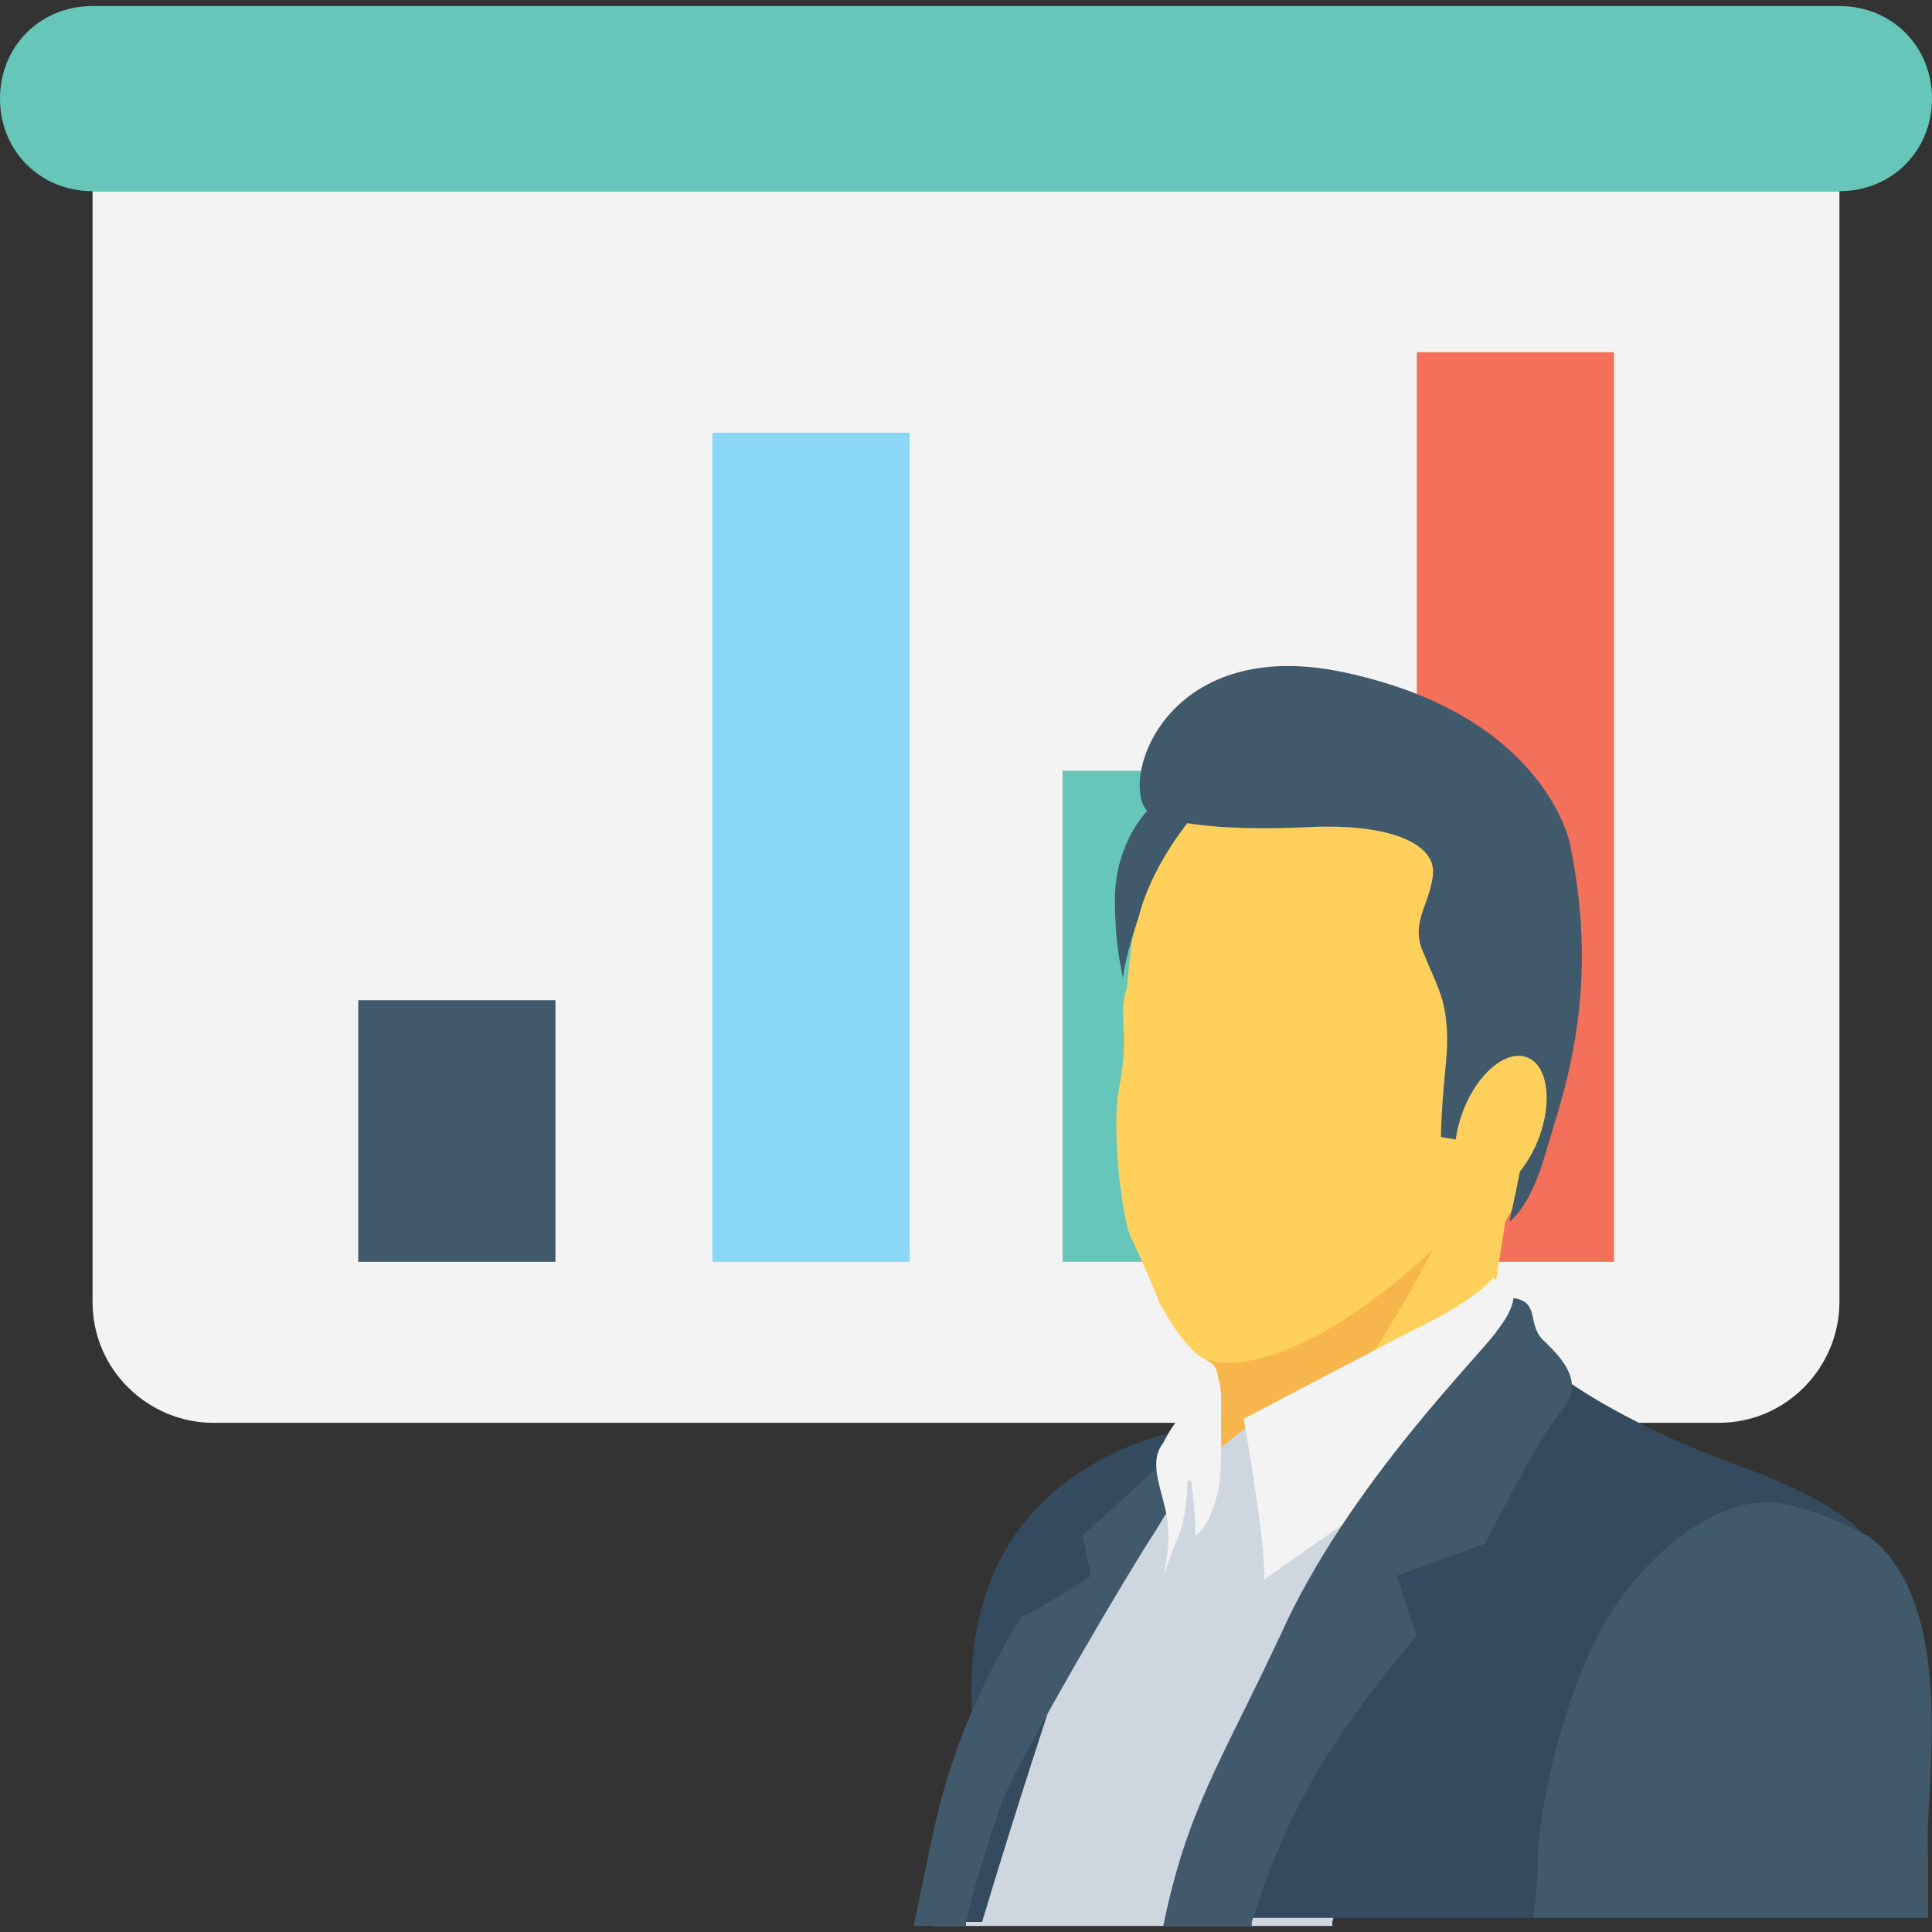 <?xml version="1.0" encoding="iso-8859-1"?>
<!-- Generator: Adobe Illustrator 19.0.0, SVG Export Plug-In . SVG Version: 6.00 Build 0)  -->
<svg version="1.1" id="Capa_1" xmlns="http://www.w3.org/2000/svg" xmlns:xlink="http://www.w3.org/1999/xlink" x="0px" y="0px"
	 viewBox="0 0 512 512" style="enable-background:new 0 0 512 512;" xml:space="preserve">
<rect x="0" y="0" width="512" height="512" fill="#333333" stroke="none"/>
<path style="fill:#F3F3F3;" d="M487.466,50.666v294.4c0,17.067-13.867,32-32,32H56.533c-17.067,0-32-13.867-32-32v-294.4
	L487.466,50.666L487.466,50.666z"/>
<rect x="94.933" y="265.066" style="fill:#415A6B;" width="52.267" height="69.333"/>
<rect x="188.8" y="114.666" style="fill:#8AD7F8;" width="52.267" height="219.733"/>
<rect x="281.6" y="204.266" style="fill:#66C6B9;" width="52.267" height="130.133"/>
<rect x="375.466" y="93.333" style="fill:#F3705A;" width="52.267" height="241.067"/>
<path style="fill:#344A5E;" d="M312.533,379.199c0,0-32,5.333-46.933,33.066c-11.733,21.333-7.467,48-7.467,48
	s41.6-50.133,42.667-51.2C300.8,408,312.533,379.199,312.533,379.199z"/>
<path style="fill:#FFD15C;" d="M403.2,316.266l-4.267,7.467l-3.2,20.267L323.2,386.667c0,0,1.067-17.067,0-20.267
	c-1.067-4.267,0-4.267-4.267-6.4c-4.267-2.133-9.6-10.667-11.733-14.933c-2.133-5.333-5.333-12.8-7.467-17.067
	c-2.133-4.267-5.333-27.733-3.2-39.467c2.133-10.667,1.067-16,1.067-20.267s1.067-6.4,1.067-6.4s2.133-33.067,11.733-48
	c9.6-16,82.133-5.333,90.667,16C409.6,249.066,408.533,294.933,403.2,316.266z"/>
<path style="fill:#415A6B;" d="M416,223.466c0,0-6.4-33.067-57.6-44.8c-49.067-11.733-61.867,27.733-54.4,36.267
	c0,0-8.533,8.533-8.533,23.467c0,13.867,2.133,19.2,2.133,21.333c0-2.133,1.067-7.467,4.267-17.067
	c3.2-12.8,12.8-24.533,12.8-24.533s10.667,2.133,32,1.067c21.333-1.067,34.133,4.267,33.067,12.8
	c-1.067,8.533-6.4,12.8-2.133,21.333c3.2,8.533,7.467,12.8,5.333,30.933c-1.067,11.733-1.067,16-1.067,17.067l6.4,1.067
	c1.067-4.267,3.2-13.867,7.467-18.133c5.333-5.333,9.6,1.067,9.6,8.533c0,7.467-5.333,30.933-5.333,30.933s5.333-3.2,9.6-18.133
	C413.866,290.666,424.533,264,416,223.466z"/>
<ellipse transform="matrix(0.364 -0.931 0.931 0.364 -24.348 560.026)" style="fill:#FFD15C;" cx="397.796" cy="297.837" rx="19.2" ry="10.667"/>
<path style="fill:#F7B64C;" d="M379.733,331.2c-39.467,36.267-58.667,29.867-60.8,28.8c4.267,2.133,3.2,3.2,4.267,6.4
	c1.067,4.267,0,20.267,0,20.267c-25.6,13.867-27.733,32-10.667,53.333c33.067-10.667,54.4-30.934,46.933-74.667
	C372.266,346.133,379.733,331.2,379.733,331.2z"/>
<path style="fill:#CED6E0;" d="M353.066,509.333l29.867-97.066l-51.2-35.2l-10.667,8.533l-27.733,30.934
	c0,0-34.133,52.267-44.8,91.733c0,1.066,0,1.066-1.067,2.133h105.6V509.333z"/>
<path style="fill:#344A5E;" d="M260.266,509.333c9.6-32,19.2-60.8,19.2-60.8l-11.733,2.133l-17.067,58.667H260.266z"/>
<path style="fill:#415A6B;" d="M256,509.333c3.2-13.867,7.467-25.6,9.6-32c6.4-14.934,34.133-61.867,40.533-71.467
	c6.4-10.667,7.467-11.733,7.467-11.733l-3.2-8.533l-23.467,21.333l2.133,10.667c0,0-12.8,8.533-18.133,10.667
	c0,0-13.867,20.267-21.333,48c-2.133,7.467-4.267,19.2-7.467,34.133H256V509.333z"/>
<path style="fill:#344A5E;" d="M409.6,509.333c-1.067-6.4-2.133-11.733-2.133-13.867c0-14.934,7.467-49.066,20.267-68.267
	c12.8-19.2,29.867-30.934,43.733-27.733c12.8,2.133,23.467,8.533,23.467,8.533s-4.267-8.533-33.067-19.2
	C432,378.133,416,366.4,416,366.4l-10.667-3.2l-44.8,40.534l-38.4,104.533H409.6V509.333z"/>
<g>
	<path style="fill:#F3F3F3;" d="M405.333,361.066c0,0-36.267,34.133-45.867,40.534c-9.6,6.4-24.533,17.066-24.533,17.066
		C336,412.266,329.6,376,329.6,376s38.4-20.267,51.2-26.667c11.733-6.4,14.933-10.667,14.933-10.667
		C403.2,342.933,405.333,361.066,405.333,361.066z"/>
	<path style="fill:#F3F3F3;" d="M322.133,363.2c1.067,0,2.133,19.2,1.067,29.867c-2.133,11.733-6.4,13.867-6.4,13.867
		s0-6.4-1.067-13.867c0-1.066-1.067-1.066-1.067,0c0,5.333-1.067,11.733-3.2,16c-3.2,8.533-3.2,8.533-3.2,8.533
		s2.133-7.467,1.067-14.934s-5.333-14.934-1.067-20.267c3.2-6.4,5.333-7.467,7.467-10.667C316.8,368.533,320,360,322.133,363.2z"/>
</g>
<g>
	<path style="fill:#415A6B;" d="M331.733,509.333c7.467-23.467,17.067-44.8,43.733-75.733l-5.333-16l23.467-8.533
		c0,0,13.867-27.733,20.267-35.2s0-13.867-4.267-18.133c-5.333-4.267-1.067-10.667-8.533-11.733c0,0,0,3.2-4.267,8.533
		c-3.2,5.333-39.467,40.534-57.6,81.067c-16,34.133-24.533,45.867-30.933,76.8h23.466V509.333z"/>
	<path style="fill:#415A6B;" d="M510.933,509.333c0-8.533,0-14.934,0-18.133c-1.067-16,8.533-66.133-16-84.267l0,0l0,0
		c-1.067,0-10.667-6.4-23.467-8.533s-30.933,8.533-43.733,27.733c-12.8,19.2-20.267,53.333-20.267,68.267c0,0,0,5.333-1.067,13.867
		h104.534V509.333z"/>
</g>
<path style="fill:#66C6B9;" d="M487.466,1.6H24.533C10.667,1.6,0,12.266,0,26.133s10.667,24.533,24.533,24.533h462.933
	C501.333,50.666,512,40,512,26.133S501.333,1.6,487.466,1.6z"/>
<g>
</g>
<g>
</g>
<g>
</g>
<g>
</g>
<g>
</g>
<g>
</g>
<g>
</g>
<g>
</g>
<g>
</g>
<g>
</g>
<g>
</g>
<g>
</g>
<g>
</g>
<g>
</g>
<g>
</g>
</svg>
